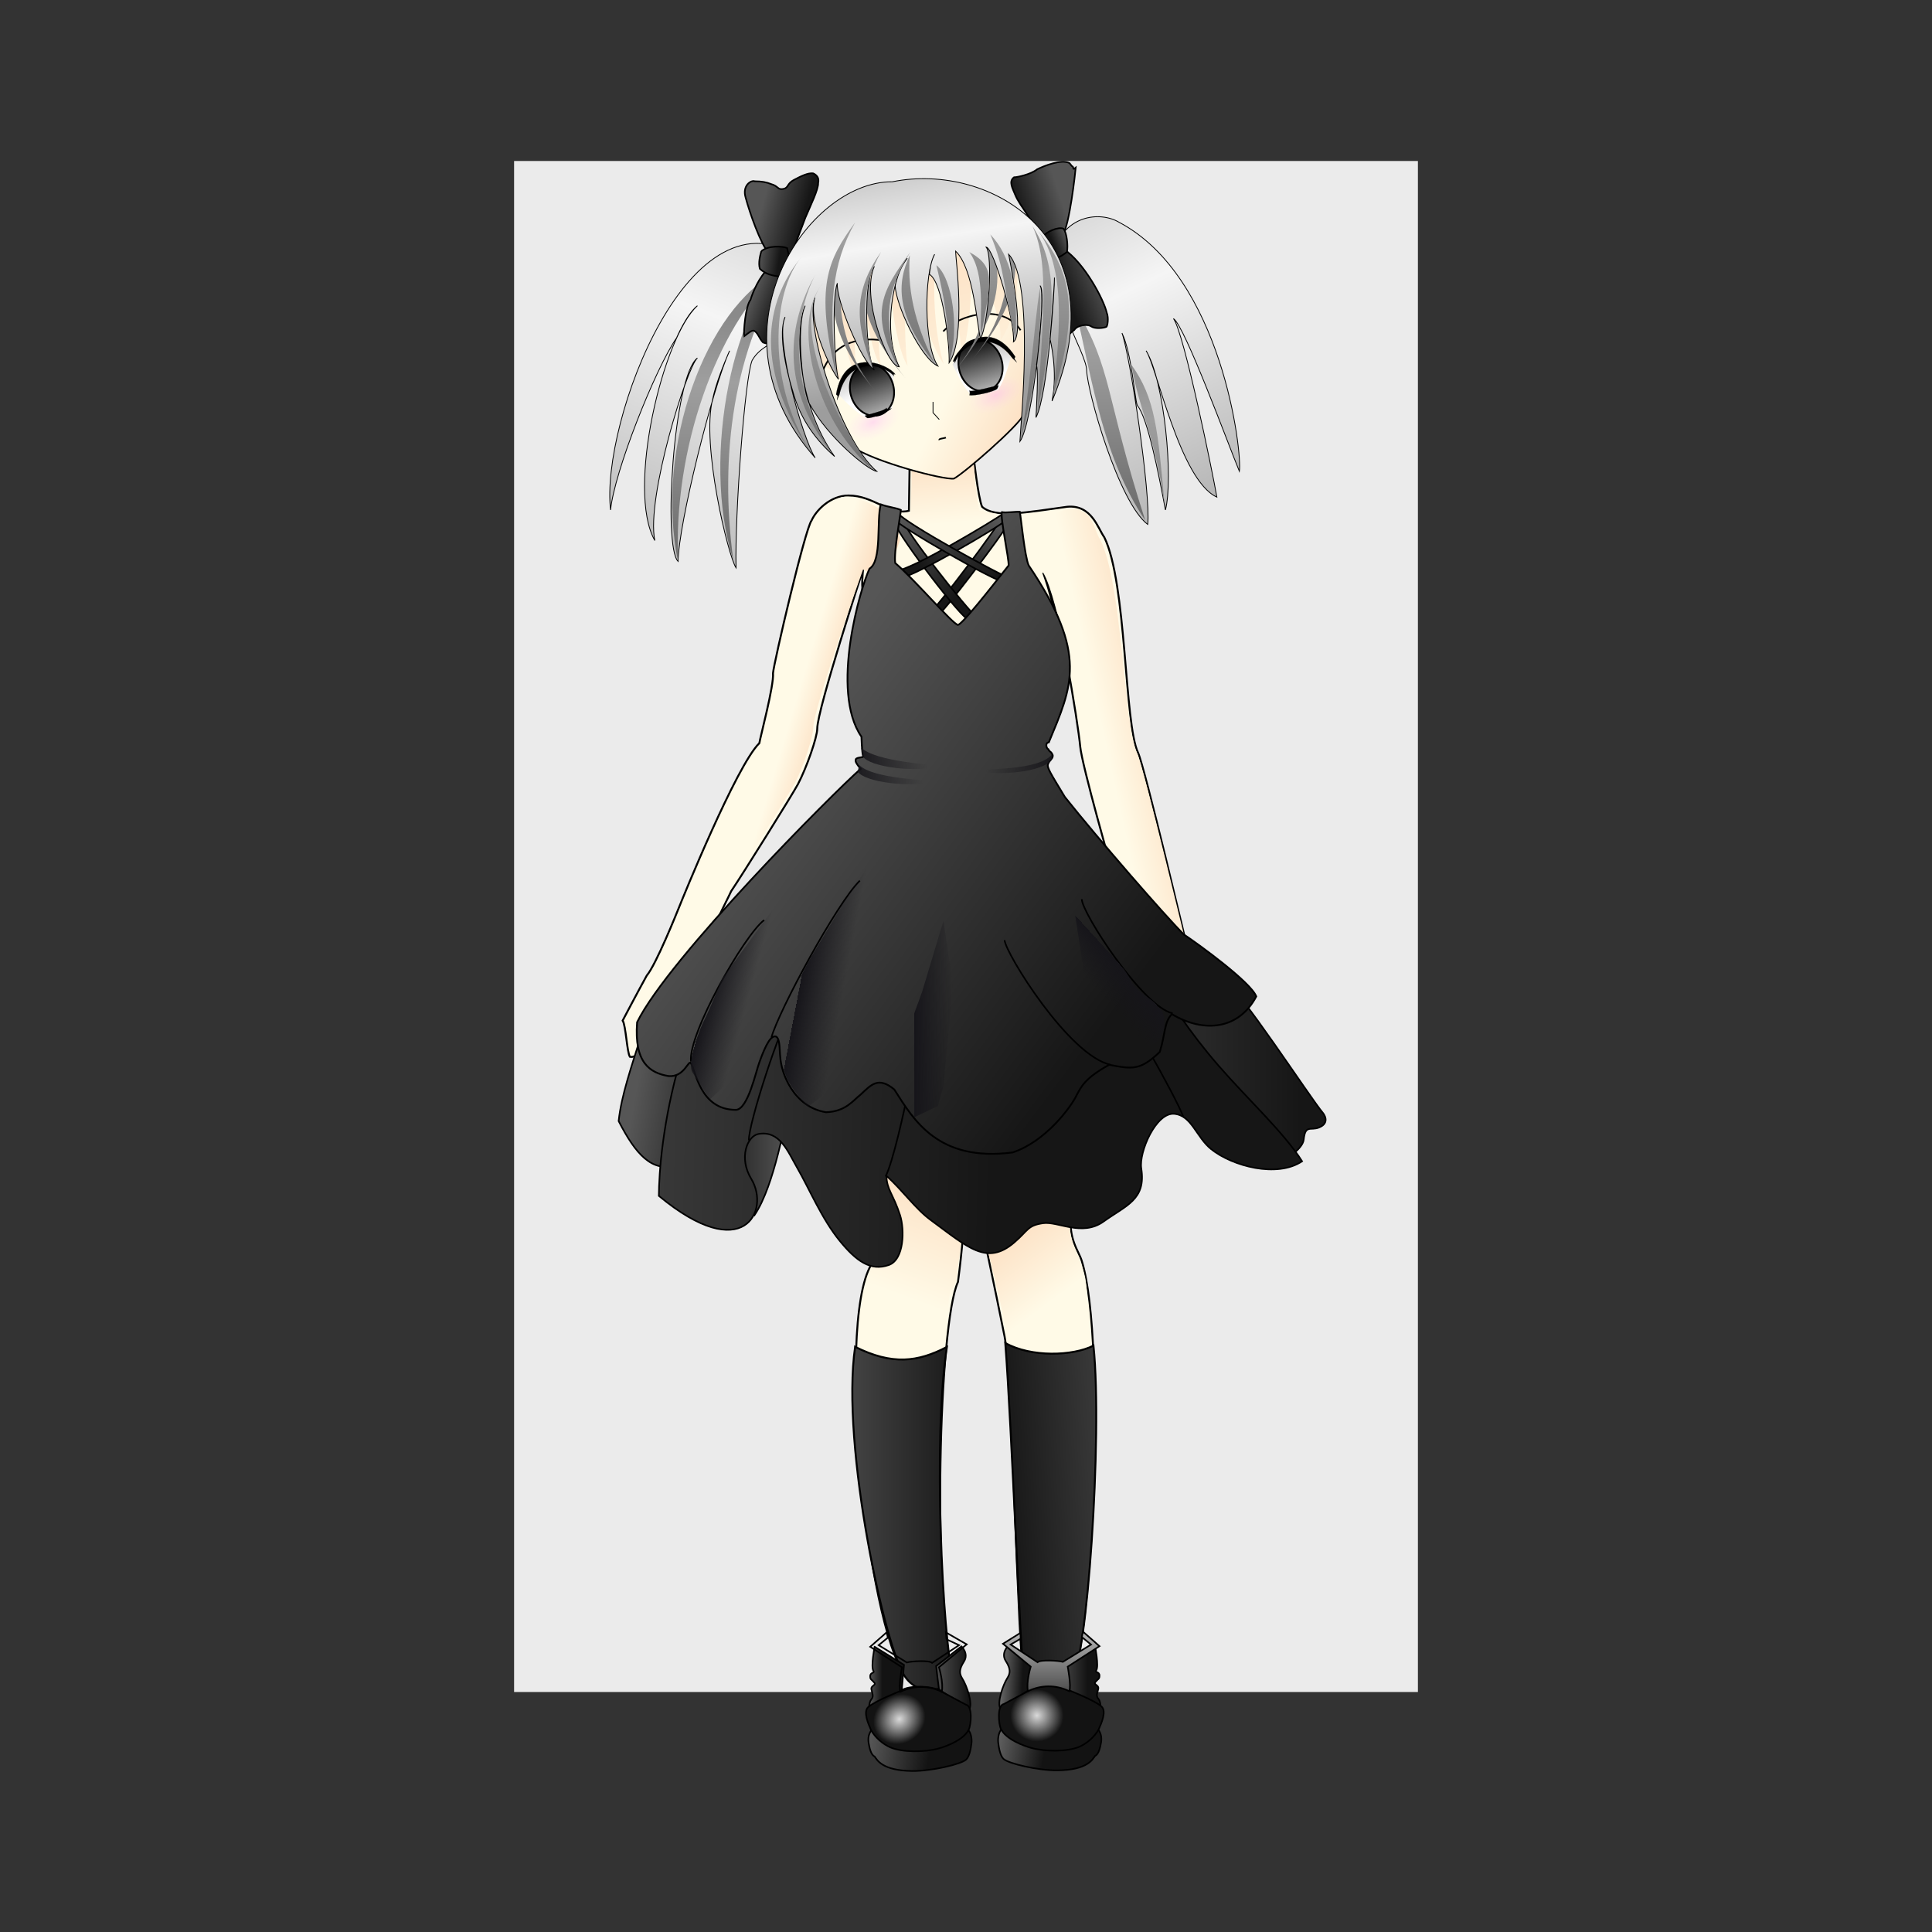 <svg:svg xmlns:dc="http://purl.org/dc/elements/1.1/" xmlns:ns1="http://inkscape.sourceforge.net/DTD/sodipodi-0.dtd" xmlns:ns2="http://www.w3.org/1999/xlink" xmlns:ns4="http://web.resource.org/cc/" xmlns:rdf="http://www.w3.org/1999/02/22-rdf-syntax-ns#" xmlns:svg="http://www.w3.org/2000/svg" height="1201.345" id="svg2" viewBox="-227.672 -69.75 1201.345 1201.345" width="1201.345" ns1:docbase="/home/paulliu/CG/watia" ns1:docname="watia.svg" ns1:version="0.32">
  <svg:rect x="-227.672" y="-69.75" width="1201.345" height="1201.345" fill="#333333" stroke="none"/>
  <svg:defs id="defs4">
    <svg:linearGradient id="linearGradient31765">
      <svg:stop id="stop31767" offset="0" stop-color="#16151a" stop-opacity="0" />
      <svg:stop id="stop32650" offset="0" stop-color="#16151a" />
      <svg:stop id="stop31769" offset="1" stop-color="#16151a" stop-opacity="0" />
    </svg:linearGradient>
    <svg:linearGradient gradientTransform="translate(.821 -117)" gradientUnits="userSpaceOnUse" id="linearGradient31771" x1="214.97" x2="238.5" y1="655.86" y2="662.36" ns2:href="#linearGradient31765" />
    <svg:linearGradient id="linearGradient19428">
      <svg:stop id="stop19430" offset="0" stop-color="#ff8fff" stop-opacity=".28" />
      <svg:stop id="stop19432" offset="1" stop-color="#ffcbff" stop-opacity="0" />
    </svg:linearGradient>
    <svg:radialGradient cx="309.5" cy="296.86" gradientTransform="matrix(1 2.575e-17 -6.3383e-19 .615 4.8774e-14 114.18)" gradientUnits="userSpaceOnUse" id="radialGradient19434" r="13" ns2:href="#linearGradient19428" />
    <svg:linearGradient id="linearGradient3185">
      <svg:stop id="stop3187" offset="0" stop-color="#8a8a8a" />
      <svg:stop id="stop3189" offset=".297" stop-color="#9f9f9f" />
      <svg:stop id="stop3191" offset="1" stop-color="#6e6e6e" />
    </svg:linearGradient>
    <svg:linearGradient id="linearGradient16389">
      <svg:stop id="stop16391" offset="0" stop-color="#dadada" />
      <svg:stop id="stop16393" offset="1" stop-color="#131313" />
    </svg:linearGradient>
    <svg:linearGradient id="linearGradient16303">
      <svg:stop id="stop16305" offset="0" stop-color="#161616" />
      <svg:stop id="stop16307" offset="1" stop-color="#565656" />
    </svg:linearGradient>
    <svg:linearGradient id="linearGradient10145">
      <svg:stop id="stop10147" offset="0" stop-color="#c0c0c0" />
      <svg:stop id="stop10149" offset="1" stop-color="#fefefe" />
    </svg:linearGradient>
    <svg:linearGradient id="linearGradient6635">
      <svg:stop id="stop6637" offset="0" />
      <svg:stop id="stop6639" offset="1" stop-color="#b9b9b9" />
    </svg:linearGradient>
    <svg:linearGradient id="linearGradient4001">
      <svg:stop id="stop4003" offset="0" stop-color="#fffae7" />
      <svg:stop id="stop4005" offset="1" stop-color="#fcddbf" />
    </svg:linearGradient>
    <svg:linearGradient id="linearGradient2230">
      <svg:stop id="stop2232" offset="0" stop-color="#cdcdcd" />
      <svg:stop id="stop3111" offset=".297" stop-color="#f5f5f5" />
      <svg:stop id="stop2234" offset="1" stop-color="#9d9d9d" />
    </svg:linearGradient>
    <svg:linearGradient gradientUnits="userSpaceOnUse" id="linearGradient2236" x1="331.81" x2="353.61" y1="41.099" y2="173.36" ns2:href="#linearGradient2230" />
    <svg:linearGradient gradientUnits="userSpaceOnUse" id="linearGradient4007" x1="358.88" x2="408.5" y1="181.73" y2="206.73" ns2:href="#linearGradient4001" />
    <svg:linearGradient gradientUnits="userSpaceOnUse" id="linearGradient6641" x1="315.18" x2="317.78" y1="159.37" y2="194.14" ns2:href="#linearGradient6635" />
    <svg:linearGradient gradientUnits="userSpaceOnUse" id="linearGradient6649" x1="314.7" x2="315.38" y1="159.23" y2="193.43" ns2:href="#linearGradient6635" />
    <svg:linearGradient gradientUnits="userSpaceOnUse" id="linearGradient10151" x1="309.04" x2="315.24" y1="157.95" y2="174.92" ns2:href="#linearGradient10145" />
    <svg:linearGradient gradientTransform="matrix(-.881 .473 .473 .881 576.68 -141.13)" gradientUnits="userSpaceOnUse" id="linearGradient10155" x1="309.04" x2="315.24" y1="157.95" y2="174.92" ns2:href="#linearGradient10145" />
    <svg:linearGradient gradientUnits="userSpaceOnUse" id="linearGradient13663" x1="272.35" x2="158.35" y1="46.323" y2="344.11" ns2:href="#linearGradient2230" />
    <svg:linearGradient gradientUnits="userSpaceOnUse" id="linearGradient14544" x1="434" x2="553.41" y1="40.185" y2="285.68" ns2:href="#linearGradient2230" />
    <svg:linearGradient gradientUnits="userSpaceOnUse" id="linearGradient16301" x1="479.7" x2="259.05" y1="540.8" y2="375.8" ns2:href="#linearGradient16303" />
    <svg:linearGradient gradientUnits="userSpaceOnUse" id="linearGradient17188" x1="534.9" x2="552.6" y1="573.59" y2="574.59" ns2:href="#linearGradient4001" />
    <svg:linearGradient gradientUnits="userSpaceOnUse" id="linearGradient3147" x1="390.52" x2="1.118" y1="606.75" y2="598.16" ns2:href="#linearGradient16303" />
    <svg:linearGradient gradientUnits="userSpaceOnUse" id="linearGradient4028" x1="225.5" x2="166.5" y1="625.81" y2="615.81" ns2:href="#linearGradient16303" />
    <svg:linearGradient gradientUnits="userSpaceOnUse" id="linearGradient4909" x1="581.5" x2="363.63" y1="595.36" y2="595.36" ns2:href="#linearGradient16303" />
    <svg:linearGradient gradientUnits="userSpaceOnUse" id="linearGradient5791" x1="214" x2="264.5" y1="644.11" y2="644.11" ns2:href="#linearGradient16303" />
    <svg:linearGradient gradientUnits="userSpaceOnUse" id="linearGradient6680" x1="393.31" x2="331.78" y1="287.96" y2="252.96" ns2:href="#linearGradient16303" />
    <svg:linearGradient gradientUnits="userSpaceOnUse" id="linearGradient7561" x1="343.33" x2="393.3" y1="280.64" y2="254.48" ns2:href="#linearGradient16303" />
    <svg:linearGradient gradientUnits="userSpaceOnUse" id="linearGradient8442" x1="367.37" x2="330.72" y1="301.5" y2="257.13" ns2:href="#linearGradient16303" />
    <svg:linearGradient gradientUnits="userSpaceOnUse" id="linearGradient9323" x1="375.39" x2="395.6" y1="294.52" y2="260.23" ns2:href="#linearGradient16303" />
    <svg:linearGradient gradientUnits="userSpaceOnUse" id="linearGradient10217" x1="256.63" x2="243.9" y1="92.977" y2="91.032" ns2:href="#linearGradient16303" />
    <svg:linearGradient gradientUnits="userSpaceOnUse" id="linearGradient11971" x1="272.43" x2="246.59" y1="63.978" y2="57.084" ns2:href="#linearGradient16303" />
    <svg:linearGradient gradientUnits="userSpaceOnUse" id="linearGradient12852" x1="258.35" x2="241.09" y1="117.06" y2="110.52" ns2:href="#linearGradient16303" />
    <svg:linearGradient gradientUnits="userSpaceOnUse" id="linearGradient13733" x1="405.93" x2="432.72" y1="64.489" y2="55.473" ns2:href="#linearGradient16303" />
    <svg:linearGradient gradientUnits="userSpaceOnUse" id="linearGradient14614" x1="427.29" x2="436.56" y1="82.477" y2="78.588" ns2:href="#linearGradient16303" />
    <svg:linearGradient gradientUnits="userSpaceOnUse" id="linearGradient15495" x1="435.41" x2="459.59" y1="114.39" y2="104.67" ns2:href="#linearGradient16303" />
    <svg:linearGradient gradientUnits="userSpaceOnUse" id="linearGradient16387" x1="423.87" x2="424" y1="932.47" y2="1003.4" ns2:href="#linearGradient16389" />
    <svg:linearGradient gradientUnits="userSpaceOnUse" id="linearGradient17274" x1="376.21" x2="408.25" y1="971.49" y2="973.24" ns2:href="#linearGradient16389" />
    <svg:linearGradient gradientUnits="userSpaceOnUse" id="linearGradient19028" x1="387.5" x2="448.52" y1="973.99" y2="973.99" ns2:href="#linearGradient16389" />
    <svg:linearGradient gradientUnits="userSpaceOnUse" id="linearGradient20792" x1="343.44" x2="420.41" y1="1012.5" y2="1028" ns2:href="#linearGradient16389" />
    <svg:linearGradient gradientUnits="userSpaceOnUse" id="linearGradient20813" x1="531" x2="420.41" y1="1008.6" y2="1028" ns2:href="#linearGradient16389" />
    <svg:linearGradient gradientUnits="userSpaceOnUse" id="linearGradient20815" x1="472.35" x2="448.52" y1="972.22" y2="972.22" ns2:href="#linearGradient16389" />
    <svg:linearGradient gradientUnits="userSpaceOnUse" id="linearGradient20817" x1="462.48" x2="394.99" y1="973.24" y2="973.24" ns2:href="#linearGradient16389" />
    <svg:radialGradient cx="448.65" cy="1008.3" gradientTransform="matrix(.265 -.368 .411 .296 -95.435 865.49)" gradientUnits="userSpaceOnUse" id="radialGradient20819" r="33.093" ns2:href="#linearGradient16389" />
    <svg:radialGradient cx="416.54" cy="996.82" gradientTransform="matrix(.497 .053 -.052 .488 261.93 488.42)" gradientUnits="userSpaceOnUse" id="radialGradient20823" r="33.093" ns2:href="#linearGradient16389" />
    <svg:linearGradient gradientTransform="translate(0,1)" gradientUnits="userSpaceOnUse" id="linearGradient2297" x1="372.37" x2="272.6" y1="873.51" y2="873.51" ns2:href="#linearGradient16303" />
    <svg:linearGradient gradientUnits="userSpaceOnUse" id="linearGradient2299" x1="396.83" x2="511.05" y1="860.59" y2="852.59" ns2:href="#linearGradient16303" />
    <svg:linearGradient gradientUnits="userSpaceOnUse" id="linearGradient3183" x1="274.34" x2="271.18" y1="71.959" y2="217.45" ns2:href="#linearGradient3185" />
    <svg:linearGradient gradientTransform="translate(10.437 -1.237)" gradientUnits="userSpaceOnUse" id="linearGradient4068" x1="274.34" x2="271.18" y1="71.959" y2="217.45" ns2:href="#linearGradient3185" />
    <svg:linearGradient gradientTransform="translate(32.003 7.601)" gradientUnits="userSpaceOnUse" id="linearGradient4072" x1="274.34" x2="271.18" y1="71.959" y2="217.45" ns2:href="#linearGradient3185" />
    <svg:linearGradient gradientTransform="translate(28.468 -35.886)" gradientUnits="userSpaceOnUse" id="linearGradient4076" x1="274.34" x2="271.18" y1="71.959" y2="217.45" ns2:href="#linearGradient3185" />
    <svg:linearGradient gradientTransform="translate(46.146 -39.421)" gradientUnits="userSpaceOnUse" id="linearGradient4080" x1="274.34" x2="271.18" y1="71.959" y2="217.45" ns2:href="#linearGradient3185" />
    <svg:linearGradient gradientTransform="translate(60.995 -47.906)" gradientUnits="userSpaceOnUse" id="linearGradient4084" x1="274.34" x2="271.18" y1="71.959" y2="217.45" ns2:href="#linearGradient3185" />
    <svg:linearGradient gradientTransform="translate(81.501 -50.028)" gradientUnits="userSpaceOnUse" id="linearGradient4088" x1="274.34" x2="271.18" y1="71.959" y2="217.45" ns2:href="#linearGradient3185" />
    <svg:linearGradient gradientTransform="matrix(-1 0 0 1 624.9 -49.321)" gradientUnits="userSpaceOnUse" id="linearGradient4092" x1="274.34" x2="271.18" y1="71.959" y2="217.45" ns2:href="#linearGradient3185" />
    <svg:linearGradient gradientTransform="matrix(-1 0 0 1 641.16 -52.503)" gradientUnits="userSpaceOnUse" id="linearGradient4096" x1="274.34" x2="271.18" y1="71.959" y2="217.45" ns2:href="#linearGradient3185" />
    <svg:linearGradient gradientTransform="matrix(-1 0 0 1 654.95 -38.714)" gradientUnits="userSpaceOnUse" id="linearGradient4100" x1="274.34" x2="271.18" y1="71.959" y2="217.45" ns2:href="#linearGradient3185" />
    <svg:linearGradient gradientTransform="matrix(-1 0 0 1 670.51 -18.208)" gradientUnits="userSpaceOnUse" id="linearGradient4104" x1="274.34" x2="271.18" y1="71.959" y2="217.45" ns2:href="#linearGradient3185" />
    <svg:linearGradient gradientTransform="matrix(-1 0 0 1 680.05 -21.39)" gradientUnits="userSpaceOnUse" id="linearGradient4108" x1="274.34" x2="271.18" y1="71.959" y2="217.45" ns2:href="#linearGradient3185" />
    <svg:linearGradient gradientTransform="matrix(-1 0 0 1 689.6 -15.026)" gradientUnits="userSpaceOnUse" id="linearGradient4112" x1="274.34" x2="271.18" y1="71.959" y2="217.45" ns2:href="#linearGradient3185" />
    <svg:linearGradient gradientTransform="matrix(-1 0 0 .809 644.23 -12.329)" gradientUnits="userSpaceOnUse" id="linearGradient4120" x1="274.34" x2="271.18" y1="71.959" y2="217.45" ns2:href="#linearGradient3185" />
    <svg:linearGradient gradientTransform="matrix(-1 0 0 .809 655.48 -19.829)" gradientUnits="userSpaceOnUse" id="linearGradient4124" x1="274.34" x2="271.18" y1="71.959" y2="217.45" ns2:href="#linearGradient3185" />
    <svg:linearGradient gradientTransform="matrix(1 0 0 .809 38.518 .421)" gradientUnits="userSpaceOnUse" id="linearGradient4128" x1="274.34" x2="271.18" y1="71.959" y2="217.45" ns2:href="#linearGradient3185" />
    <svg:linearGradient gradientTransform="matrix(1 0 0 .809 57.018 -7.829)" gradientUnits="userSpaceOnUse" id="linearGradient4132" x1="274.34" x2="271.18" y1="71.959" y2="217.45" ns2:href="#linearGradient3185" />
    <svg:linearGradient gradientUnits="userSpaceOnUse" id="linearGradient5010" x1="394" x2="349.5" y1="199.86" y2="67.362" ns2:href="#linearGradient4001" />
    <svg:linearGradient gradientTransform="translate(-33.982 53.324)" gradientUnits="userSpaceOnUse" id="linearGradient5902" x1="274.34" x2="271.18" y1="71.959" y2="217.45" ns2:href="#linearGradient3185" />
    <svg:linearGradient gradientTransform="translate(-68.26 54.574)" gradientUnits="userSpaceOnUse" id="linearGradient5906" x1="274.34" x2="271.18" y1="71.959" y2="217.45" ns2:href="#linearGradient3185" />
    <svg:linearGradient gradientTransform="matrix(-1 0 0 1 740.21 30.324)" gradientUnits="userSpaceOnUse" id="linearGradient5910" x1="274.34" x2="271.18" y1="71.959" y2="217.45" ns2:href="#linearGradient3185" />
    <svg:linearGradient gradientTransform="matrix(-1 0 0 1 728.26 76.074)" gradientUnits="userSpaceOnUse" id="linearGradient5914" x1="274.34" x2="271.18" y1="71.959" y2="217.45" ns2:href="#linearGradient3185" />
    <svg:radialGradient cx="309.5" cy="296.86" gradientTransform="matrix(1 6.4374e-17 -1.5846e-18 .615 7.4771e-14 114.18)" gradientUnits="userSpaceOnUse" id="radialGradient12547" r="13" ns2:href="#linearGradient19428" />
    <svg:linearGradient gradientUnits="userSpaceOnUse" id="linearGradient12560" x1="254.9" x2="278.6" y1="406.59" y2="413.71" ns2:href="#linearGradient4001" />
    <svg:linearGradient gradientUnits="userSpaceOnUse" id="linearGradient13435" x1="363" x2="359.1" y1="255.59" y2="209.09" ns2:href="#linearGradient4001" />
    <svg:linearGradient gradientUnits="userSpaceOnUse" id="linearGradient14310" x1="464.9" x2="506.6" y1="417.09" y2="407.97" ns2:href="#linearGradient4001" />
    <svg:linearGradient gradientUnits="userSpaceOnUse" id="linearGradient16072" x1="431.05" x2="397.05" y1="735.81" y2="690.09" ns2:href="#linearGradient4001" />
    <svg:linearGradient gradientUnits="userSpaceOnUse" id="linearGradient16074" x1="323.84" x2="353.84" y1="733.09" y2="651.86" ns2:href="#linearGradient4001" />
    <svg:linearGradient gradientTransform="matrix(1.38 0 0 1.163 -25.71 -226.3)" gradientUnits="userSpaceOnUse" id="linearGradient22439" x1="214.97" x2="234.66" y1="655.86" y2="659.02" ns2:href="#linearGradient31765" />
    <svg:linearGradient gradientTransform="matrix(1.386 0 0 .986 42.935 -91.599)" gradientUnits="userSpaceOnUse" id="linearGradient22443" x1="214.97" x2="232.24" y1="655.86" y2="655.91" ns2:href="#linearGradient31765" />
    <svg:linearGradient gradientTransform="matrix(-1.81 0 0 1.326 862.83 -376.39)" gradientUnits="userSpaceOnUse" id="linearGradient22447" x1="217.93" x2="228.93" y1="683.33" y2="690.63" ns2:href="#linearGradient31765" />
    <svg:linearGradient gradientTransform="translate(2.475 -2.121)" gradientUnits="userSpaceOnUse" id="linearGradient23330" x1="300.9" x2="346.45" y1="405.98" y2="403.33" ns2:href="#linearGradient31765" />
    <svg:linearGradient gradientTransform="translate(-.707 7.294)" gradientUnits="userSpaceOnUse" id="linearGradient23334" x1="300.9" x2="346.45" y1="405.98" y2="403.33" ns2:href="#linearGradient31765" />
    <svg:linearGradient gradientTransform="matrix(-1.31 0 0 1 827.44 .256)" gradientUnits="userSpaceOnUse" id="linearGradient23338" x1="300.9" x2="337.14" y1="405.98" y2="412.34" ns2:href="#linearGradient31765" />
  </svg:defs>
  <ns1:namedview bordercolor="#666666" borderopacity="1.0" id="base" pagecolor="#ffffff" showguides="true" />
  <svg:g id="layer15">
    <svg:rect fill="#ebebeb" height="952" id="rect5024" width="562" x="92" y="30.362" />
  </svg:g>
  <svg:g fill-rule="evenodd" id="layer7" stroke="#000" stroke-width=".5">
    <svg:path d="m271 91.362c-69.6-49.561-125.5 102.5-119 156 2.17-23.34 27.8-87.96 41.07-107.06-0.23 0.39 6.18-14.69 12.93-19.94-21.33 19.07-44.35 114.47-26.5 146-5.5-26.5 20-108 26.5-113.5-14.83 11.12-21.5 117.5-12 126.5 0.06-22.48 21.5-108.5 32-131-9.4 21.31-10.4 30.18-10.55 30.17-7.15 27.99 9.55 97.08 14.55 104.83-0.77-34 5.5-118 10-129 5.46-9.57 14.5-9.5 16-17 9.28-7.85 19.5-40.998 15-45.998z" fill="url(#linearGradient13663)" id="path11907" ns1:nodetypes="ccccccccccccc" />
    <svg:path d="m425.5 91.862c7.22-29.414 31.5-30 42.5-23.5 64.31 33.808 76.82 143.63 75 155-7-17-34-90.5-41-95 6.5 8.5 24.5 96.5 27 111-23-10.5-37.5-81.5-44-91 11.5 19 17 80 12 99-4-21.5-11-57.5-17.5-65-1.7-4.97-3.5-32.5-9.5-45 4.94 13.5 18 100 16 119-17.94-13.55-37.5-82-38-96-0.03-10.13-25.5-52-22.5-68.498z" fill="url(#linearGradient14544)" id="path11909" ns1:nodetypes="cccccccccccc" />
  </svg:g>
  <svg:g fill-rule="evenodd" id="layer16">
    <svg:path d="m262.34 94.814c-34.06 52.066-42.77 118.94-34.07 183.6-20.87-65.07 1.8-164.12 34.07-183.6z" fill="url(#linearGradient5902)" id="path5900" ns1:nodetypes="ccc" />
    <svg:path d="m255.56 99.564c-37.56 34.566-64.77 109.94-61.57 180.1-14.87-71.57 17.8-158.62 61.57-180.1z" fill="url(#linearGradient5906)" id="path5904" ns1:nodetypes="ccc" />
    <svg:path d="m440.89 121.31c11.56 50.57 17.78 93.94 43.58 132.6-25.14-78.07-20.31-94.12-43.58-132.6z" fill="url(#linearGradient5910)" id="path5908" ns1:nodetypes="ccc" />
    <svg:path d="m475.94 157.19c4.06 26.57 14.77 43.81 20.57 87.47-4.13-47.07-5.8-66.87-20.57-87.47z" fill="url(#linearGradient5914)" id="path5912" ns1:nodetypes="ccc" />
  </svg:g>
  <svg:g fill-rule="evenodd" id="layer9" stroke="#000" stroke-width="1px">
    <svg:path d="m250.32 87.692c-5.17-6.099-11.8-25.058-14.32-34.472-2.35-7.645 3.44-11.137 5.65-10.253 4.16 0 7.43 0.575 10.26 1.768 4.42 1.193 3.89 3.668 7.42 3.005 3.54-0.663 2.08-3.226 6.72-5.657 4.64-2.43 8.62-4.375 11.84-4.065 1.99 0.839 4.02 2.651 3.18 6.01 0.23 3.889-4.68 13.877-7.95 21.567-1.5 4.331-6.85 17.28-8.66 24.041-3.05 1.282-10.74-1.502-14.14-1.944z" fill="url(#linearGradient11971)" id="path9328" ns1:nodetypes="ccccccccccc" />
    <svg:path d="m250.49 96.884c-6.05 5.256-10.12 15.206-11.49 19.796-3.14 3.89-4.46 20.29-3.89 22.63 2.7-2.08 4.86-3.98 6.19-3.36 2.39 1.33 3.09 4.77 5.48 7.25 3.27 1.24 5.44 0.93 6.19-0.88 0.75-4.82 5.92-36.91 6.71-43.138-3.62-1.635-6.31-2.077-9.19-2.298z" fill="url(#linearGradient12852)" id="path9330" ns1:nodetypes="cccccccc" />
    <svg:path d="m433.1 76.378c4.33-6.276 7.83-38.67 8.13-41.896-2.34 1.9-0.97 0-1.94-0.707-0.97-0.53-0.49-0.442-1.94-2.121-5.06-2.564-15.61 1.679-20.16 3.889-3.67 3.093-12.46 4.994-14.32 4.949-3.62 2.608-0.66 7.248 0.53 10.43 1.73 4.42 5.13 8.795 6.37 10.784 4.77 7.645 10.07 15.07 12.73 18.384 2.65-0.397 7.33-2.033 10.6-3.712z" fill="url(#linearGradient13733)" id="path9334" ns1:nodetypes="cccccccccc" />
    <svg:path d="m433.63 85.04c12.95 8.53 25.15 31.73 26.87 39.6 1.37 3.45 0.45 8.26-0.17 8.84-2.21 0.92-7.03 1.28-9.37-0.18-2.34-1.81-8.71-0.93-10.61 2.12-4.73 3.4-5.35 6.1-5.48 5.84-3.84-5.4-8.88-46.762-8.48-52.861 1.45-1.149 6.49-3.05 7.24-3.359z" fill="url(#linearGradient15495)" id="path9336" ns1:nodetypes="cccccccc" />
    <svg:path d="m433.63 72.489c-2.87-1.503-11.89 1.989-12.9 5.657-0.31 2.607 5.43 10.164 7.42 11.844 1.64 0.972 3.58-0.044 7.6-3.005 0.84-3.845-0.13-12.11-2.12-14.496z" fill="url(#linearGradient14614)" id="path9332" ns1:nodetypes="ccccc" />
    <svg:path d="m245.72 86.454c-0.71 2.519-1.99 7.337-0.88 10.96 3.75 3.446 7.69 4.246 13.08 4.946 2.38-3.178 3.27-6.139 4.24-10.602 0.97-4.464 0.4-2.74-0.35-7.248-2.88-1.326-12.02-1.635-16.09 1.944z" fill="url(#linearGradient10217)" id="path9326" ns1:nodetypes="cccccc" />
  </svg:g>
  <svg:g id="layer6">
    <svg:path d="m338 217.36c0.04 0.34-0.5 30.5-0.5 30.5-12 3-21.93-9.5-37.5-9.5-11.5 0-20.29 9.41-23 15.5-4 5-23.5 88.5-24 95 0.69 7.52-8 40-8.5 43.5-14.33 13.89-48.42 98.3-49.5 101-2 5-14.75 36.71-20.5 43.5-5 9-15 28-15 28 2 3 2.68 19.68 4.5 22.5 7 1.5 6.5-13.5 8-8 0 0-1.5 6-2 9 0 0 6.99 10.65 18.5 11 18.5-30 8.5-50 8.5-50 3.5-12.5 28.38-61.21 30-65 6.5-9.5 38.25-60.36 41.5-66.5 5.5-10.5 12-29.28 12-34.5 0-12 28.5-99 28.5-99s-1.5 13.5 0.5 14.5-12.17 36.77-7.5 59.5c0.5 12.5 13.04 32.57 9 41.5 4.5 6-11 48.5-13.5 65.5-8.43 16.28-15.5 97-15.5 97l32 129.5c-4 2.5 2.5 21.5 2.5 21.5-26 27.5-5.5 228.5 19 259 0 0 10.67 16.4 29.5 2-13-55.5-9-221 3-247 0 0 5.82-42.55 3-51-1.5-4.5 3-171 3-171l9 165c-4 13-0.52 18.03 14 91 4.98 25.03 8.16 197.95 12 211 3 15 21.09 6.85 30 0 11-12 22.03-205.98 6-258-2.1-6.81-8.42-12.98-6.81-30.69 0.81-21.06 20.06-119.88 15.81-139.31-1-23-35.19-125.53-34-147 6-14 15.31-43.35 14.5-54.5-2.5-9.5-5.19-33.19-13.5-56.5 9.19 14.69 21.87 95.01 23 108 1 11.5 20 78 20 78s38.96 87.54 45 94c11.5 8.5 20-5 20-5-6-3-18-40-18-40s-27-114.5-31-123c-8.65-18.02-7.03-105.62-21-134-4-5.5-7.83-20.36-23-19-25.5 3.5-44.84 7.3-53 0-2.5-5.5-5.5-33-5.5-33-11 8-27 7-39.5 5z" fill="url(#linearGradient17188)" fill-rule="evenodd" id="path10158" stroke="#000" stroke-width="1.2" ns1:nodetypes="cccccccccccccccccccccccccccccccsccscccccccccccccccc" />
  </svg:g>
  <svg:g id="layer18">
    <svg:path d="m309 284.36c25 15 39.5-35-8-45-11.25-2.37-18.29 11.41-21 17.5-4 5-25 86-25.5 92.5 0.69 7.52-7 40.5-7.5 44-14.33 13.89-48.42 97.8-49.5 100.5-2 5-14.75 37.21-20.5 44-5 9-15.5 28-15.5 28 2 3 2.68 17.68 4.5 20.5 7 1.5 4.5-12.5 6-7 0 0-1.5 6-2 9 0 0 6.99 10.65 18.5 11 18.5-30 8.5-50 8.5-50 3.5-12.5 26.38-62.21 28-66 6.5-9.5 38.25-59.86 41.5-66 5.5-10.5 11.5-29.28 11.5-34.5 0-12 31-98.5 31-98.5z" fill="url(#linearGradient12560)" fill-rule="evenodd" id="path12556" ns1:nodetypes="cscccscccccccccsc" />
    <svg:path d="m437 246.86c-15.17 1.37-25.19 24.81-16 39.5s23.87 95.01 25 108c1 11.5 20 78 20 78s36.96 87.54 43 94c11.5 8.5 20-5 20-5-6-3-18-39.5-18-39.5s-27.5-114.5-31.5-123c-8.65-18.02-9.03-104.62-23-133-4-5.5-4.33-20.36-19.5-19z" fill="url(#linearGradient14310)" fill-rule="evenodd" id="path12554" ns1:nodetypes="cssccccccc" />
    <svg:path d="m381.5 247.86c-2.5-5.5-4-35.5-4-35.5-11 8-26.5 6.5-39 4.5 1.54 1.34 0 31.5 0 31.5l-16.5 45 44 40 38-39-3-43-19.5-3.5z" fill="url(#linearGradient13435)" fill-rule="evenodd" id="path12552" ns1:nodetypes="ccccccccc" />
    <svg:path d="m382.75 672.36c-1.13 27.88 0.85 17.15 16.25 88.5 0.67 3.12-0.03 16.44-0.21 16.22 0.07 0.4 53.59-2.35 53.58-2.15-0.01 0.08-2.1-13.11-2.53-18.97-0.43-5.87-0.44-10.42-1.04-15.57-0.61-5.15-0.81-10.91-1.6-15.19-0.8-4.28-2.2-7.59-3.2-10.84-2.1-6.81-7.92-12.98-6.31-30.69" fill="url(#linearGradient16072)" fill-rule="evenodd" id="path16064" ns1:nodetypes="csccssssc" />
    <svg:path d="m319.5 651.86c-4 2.5-3 61.5-3 61.5-1.62 1.72-1.57 4.12-2.84 7.11s-2.37 7.07-3.31 11.17c-0.94 4.09-0.72 8.69-1.35 13.72s-2.11 10.49-2.45 16.28c-0.33 5.8-1.44 18.34-2.1 17.84 0.59 0.49 56.1-9.85 56.19-10.36-0.91 0.37-1.03-10.22-0.49-14.56 0.55-4.35 1.13-8.34 1.74-11.9 0.62-3.56 0.77-9.7 1.96-10.35 2.4-1.32 2.4-5.32 3.15-6.95 0 0 7.32-43.8 2.12-62.62" fill="url(#linearGradient16074)" fill-rule="evenodd" id="path16068" ns1:nodetypes="ccssssccssscc" />
    <svg:path d="m343 479.36c9 11 31.5 25.5 31.5 25.5s25-16.5 30-25.5" fill="none" id="path23340" stroke="#000" stroke-width="1px" ns1:nodetypes="ccc" />
    <svg:path d="m326 333.86a2.5 2.5 0 1 1 -5 0 2.5 2.5 0 1 1 5 0z" fill="#fcddbf" id="path23344" transform="translate(2,5.5)" ns1:cx="323.5" ns1:cy="333.86218" ns1:rx="2.5" ns1:ry="2.5" ns1:type="arc" />
    <svg:path d="m326 333.86a2.5 2.5 0 1 1 -5 0 2.5 2.5 0 1 1 5 0z" fill="#fcddbf" id="path24219" transform="translate(88.5,5.5)" ns1:cx="323.5" ns1:cy="333.86218" ns1:rx="2.5" ns1:ry="2.5" ns1:type="arc" />
  </svg:g>
  <svg:g id="layer8" stroke="#000">
    <svg:path d="m397.43 765.35c3.9 49.99 9.65 200.49 11.57 207.01 3 15 21.09 6.85 30 0 8.88-6.12 19.13-148.87 13.26-205.37-12.87 6.5-38.73 7.37-54.83-1.64z" fill="url(#linearGradient2299)" fill-rule="evenodd" id="path1420" stroke-width="1.2" ns1:nodetypes="ccccc" />
    <svg:path d="m304.06 767.74c-9.06 61.5 19.19 190.37 31.44 205.62 0 0 10.67 16.4 29.5 2-6.5-27.75-12.75-150-3.88-207.56-18.12 9.44-34 11.44-57.06-0.06z" fill="url(#linearGradient2297)" fill-rule="evenodd" id="path1418" stroke-width="1.2" ns1:nodetypes="ccccc" />
    <svg:path d="m394.21 253.33l4.42 3.36c-1.24 3.71-41.36 56.92-43.84 56.75l-2.65-3.89c2.3-1.06 41.36-52.33 42.07-56.22z" fill="url(#linearGradient9323)" fill-rule="evenodd" id="path5799" stroke-width="1px" ns1:nodetypes="ccccc" />
    <svg:path d="m329.16 256.34l4.95-2.65c-1.24 4.24 41.36 57.62 44.02 58.68l-2.83 3.72c-4.6-0.18-43.84-52.15-46.14-59.75z" fill="url(#linearGradient8442)" fill-rule="evenodd" id="path5797" stroke-width="1px" ns1:nodetypes="ccccc" />
    <svg:path d="m397.92 253.69c-5.12 4.77-56.56 34.64-64.87 35.7l-3.36-4.24c9.19-0.35 61.69-31.82 67-35.88l1.23 4.42z" fill="url(#linearGradient7561)" fill-rule="evenodd" id="path5795" stroke-width="1px" ns1:nodetypes="ccccc" />
    <svg:path d="m330.57 249.09c2.83 5.66 65.76 39.95 69.48 40.48l-2.48 3.01c-7.07-0.89-65.94-34.83-68.94-39.25 0 0-1.19-4.69 1.94-4.24z" fill="url(#linearGradient6680)" fill-rule="evenodd" id="path5793" stroke-width="1px" ns1:nodetypes="ccccc" />
    <svg:path d="m533.5 539.86c9 4.5 53.5 73 61.5 82.5 0 0 5 6-2.5 9-5.29 2.12-8.5-2-9.5 7.5-0.61 5.8-11 12-11 12l-90-109.5 51.5-1.5z" fill="url(#linearGradient4909)" fill-rule="evenodd" id="path2248" stroke-width="1px" ns1:nodetypes="ccccccc" />
    <svg:path d="m170 577.36c-4.75 15.5-11.25 33.63-13 50 10.75 20.88 20.75 32 36 27.5 2.75-11 8.25-46.12 15-69.5-5.75-9.37-24.25-11.5-38-8z" fill="url(#linearGradient4028)" fill-rule="evenodd" id="path2242" stroke-width="1px" ns1:nodetypes="ccccc" />
    <svg:path d="m241.5 685.86c13-19.5 18.5-59.5 21.5-64l1 0.5-18.5-20-31 51 27 32.5z" fill="url(#linearGradient5791)" fill-rule="evenodd" id="path2254" stroke-width="1px" ns1:nodetypes="cc" />
    <svg:path d="m262 474.36c-71.01 67.85-79.87 172.15-80 199.5 52.77 43.77 69.39 9.07 57.5-10.5-8.04-13.22-2.48-26.79 4.5-28 13.27-2.29 18.21 10.97 24 21 7.64 13.25 15.32 31.82 26.5 45.5 10.23 12.53 19.12 19 30.5 15 9.62-3.38 9.88-22.12 7-31-4.28-13.2-8.25-15.75-8.5-24.5 10.25 9.25 18.03 20.54 27.5 27.5 23.34 17.16 34.99 28.59 52 14 8.67-7.43 8.14-10.61 18-12 9.14-1.29 24.25 8.5 37.5-1 14.19-10.17 26.51-13.61 23.5-33-1.61-10.37 9.27-35.03 20.5-34 10.88 1 13.64 14.5 23 22 13.09 10.49 40.88 18 56.5 7.5-11.38-18-34.12-38.87-52-59.5-37.48-43.24-44.98-71.39-83.5-125-16.36-22.76-165.17-11.97-184.5 6.5z" fill="url(#linearGradient3147)" fill-rule="evenodd" id="path2244" stroke-width="1px" ns1:nodetypes="ccsssssscssssssscsss" />
    <svg:path d="m238 639.36c-0.5-10 20.5-74 26-79.5" fill="none" id="path2250" stroke-width="1px" ns1:nodetypes="cc" />
    <svg:path d="m508 624.36c-4-11-39-74-45.5-78" fill="none" id="path2256" stroke-width="1px" ns1:nodetypes="cc" />
    <svg:path d="m323 661.86c9-18.5 26.5-114 25.5-122.5" fill="none" id="path2252" stroke-width="1px" ns1:nodetypes="cc" />
    <svg:path d="m320 243.86c4.17 1.66 9.6 2.13 12.5 3.5 0 1.77-4.6 26.62-3.5 33 11.88 10.1 35.52 37.77 39 38.5 2.78-0.68 18.97-21.12 31.5-37 0.33-3.86-5.34-30.05-4.18-33.14 2.7 0.53 7.99-0.37 11.15-0.22 0.59 2.74 3.1 28.41 5.53 33.36 37.26 55.33 26.9 75.19 12.5 110-2.38 0.17-1.67 3.74-0.26 4.33 0.87 2 1.57 0.89 2.7 3.67 0.25 2.25-1.91 2.71-2.94 5.5-0.85 2.08 1.75 6.02 10.5 20.5 21.12 26.5 61.57 73.06 74 85.5 9.42 6.25 41.57 29.66 45 38.5-10.71 20.33-32.2 23.06-52.5 11-4.92 5.09-3.94 12.09-7.5 23.5-12.22 11.59-16.86 10.75-31.5 8-15.17 8.39-17.37 13.72-20 18.5-3.69 7.97-19.74 29.33-40 36-46.43 5.97-61.45-20.1-73.59-39.17-9.83-8.12-14.2-3.16-20.91 3.17-4.77 3.68-9.18 10.51-21.5 11-20.28-3.22-28-24.52-28.5-34.5-0.5-3.44 0.04-10.9-2.5-12.5-3.07-1.24-6.37 4.45-10.5 16-2.01 5.19-7.06 29.2-14.5 29.5-22.47 0.13-25.1-24.63-28-29-1.66-2.42-4.03 8.9-14 8-11.38-1.95-21.46-8.05-19.5-33.5 19.76-40.06 122.55-143.18 139-157.5-2.62-3.24-3.53-4.57-3-6 0.53-1.41 5.69-0.96 4.5-2-0.71-2.12-1-12-1-12-19.67-28.53-0.51-92.97 5-104.5 7.95-4.95 4.25-29.99 7-40z" fill="url(#linearGradient16301)" fill-rule="evenodd" id="path14547" stroke-width="1.1" ns1:nodetypes="cccccccccccccccccccccccccccccccccccc" />
    <svg:path d="m202 590.36c-2-17 33-78.5 45.5-88" fill="none" id="path1355" stroke-width="1px" ns1:nodetypes="cc" />
    <svg:path d="m252 575.36c4.5-16.5 41-84 55-97.5" fill="none" id="path1357" stroke-width="1px" ns1:nodetypes="cc" />
    <svg:path d="m463 592.36c-26-5.5-65.5-69.5-66-77.5" fill="none" id="path2236" stroke-width="1px" ns1:nodetypes="cc" />
    <svg:path d="m501.5 560.36c-18.5-4-56.5-62.5-56.5-71" fill="none" id="path2238" stroke-width="1px" ns1:nodetypes="cc" />
  </svg:g>
  <svg:g fill-rule="evenodd" id="layer19">
    <svg:path d="m252.82 495.86l-31.41 42.8s-7.44 18.41-10.59 24.7c-3.17 6.33-3 7.13-5 12-2 4.88-5.44 17.75-2.89 21.74l10.77 16.86 12.62-11.6 2.5-13 17.5-63 6.5-30.5z" fill="url(#linearGradient31771)" id="path30890" ns1:nodetypes="cczzzccccc" />
    <svg:path d="m298.03 489.66l-22.33 37.35s-21.33 40.57-23.03 46.74c3.94 2.29 3.13 1.83 4.62 2-0.76 7.17 2.41 23.82 6.37 28.6 2.06 4.22 10.87 14.26 10.87 14.26l10.95-8.14 3.45-15.12 23.39-126.8-14.29 21.11z" fill="url(#linearGradient22439)" id="path22437" ns1:nodetypes="cccccccccc" />
    <svg:path d="m358.98 502.89l-13.25 44.03s-8.52 23.82-11.45 30.12c-3.09 6.61-7.45 23.32-9.94 26.2 3.29 1.98 7.17 6.48 9.35 10.95 2.92 3.98 7.32 10.7 7.32 10.7l14.55-6.9 3.47-12.83 5.87-62.14-5.92-40.13z" fill="url(#linearGradient22443)" id="path22441" ns1:nodetypes="cccccccccc" />
    <svg:path d="m438.26 483.21l18.35 32.67s14.74 15.09 18.57 23.56c4.03 8.88 15.71 12.33 19.33 18.79 3.62 6.47 1.79 17.94-4.44 20.86l-16.33 7.67-19-9.29-4.52-17.23-10.15-66.22-1.81-10.81z" fill="url(#linearGradient22447)" id="path22445" ns1:nodetypes="cczzzccccc" />
    <svg:path d="m307.77 395.11l1.06 5.48c4.24 6.71 33.06 10.27 48.44 6.01-5.66-0.89-40.66-2.83-49.5-11.49z" fill="url(#linearGradient23330)" id="path22449" ns1:nodetypes="cccc" />
    <svg:path d="m306.53 405.94l-0.88 4.06c4.24 6.72 33.06 10.28 48.43 6.01-5.65-0.88-38.71-1.41-47.55-10.07z" fill="url(#linearGradient23334)" id="path23332" ns1:nodetypes="cccc" />
    <svg:path d="m426.65 399.07l-0.43 3.89c-5.56 6.72-30.22 10.46-50.36 6.19 7.41-0.88 43.1 0.53 50.79-10.08z" fill="url(#linearGradient23338)" id="path23336" ns1:nodetypes="cccc" />
  </svg:g>
  <svg:g fill-rule="evenodd" id="layer10" stroke="#000" stroke-width="1px">
    <svg:g id="g20794">
      <svg:path d="m396.25 1004.9c-3 1-3.5 6.5-3.25 8.7 0.44 4 1.37 8.4 3.25 10.3 3 3 21.75 7.3 33.5 7.2 19.01-0.2 22-7 23.5-9 2.25-1 3.22-5.2 3.75-8.5 1-6.2-3-9.2-3-9.2l-24.75 10.7-33-10.2z" fill="url(#linearGradient20792)" id="path15506" ns1:nodetypes="cscscsccc" />
      <svg:path d="m453.25 953.86s2.47 12.43 0.75 15c-1 1.5 2 0.74 2 3.25 0 2.25-0.52 1.69-2.5 4-1.5 1.75 2.25 1.75 1.75 4.25-0.61 3.03-1.65 4.28 0.25 6.5 1.5 1.75 1.25 7.25 1.25 7.25l-20.25-12.25-1.5-16.75 18.25-11.25z" fill="url(#linearGradient19028)" id="path15502" ns1:nodetypes="cccccccccc" />
      <svg:path d="m399.25 953.61s-4.75 4.5-1.5 9.5 2.75 7.75 1 10.5c-2.77 4.35-6.75 15.75-4.25 19.25l18.75-12.5c0.25-1.25 1.75-14.5 1.75-14.5l-15.75-12.25z" fill="url(#linearGradient17274)" id="path15500" ns1:nodetypes="ccccccc" />
      <svg:path d="m396.5 989.86c-4.25 0.75-3.27 12.44-1.75 15.54 3.25 6.5 14.25 10.5 18.75 11.7 8.77 2.4 22.42 2.5 30-0.7 4.65-2 9.5-6.2 12-10.8 1.75-4 5-11.24 1.75-14.24-3.94-3.64-20-10-20-10-5.5-4.25-22-3-25.75 0.5l-15 8z" fill="url(#radialGradient20823)" id="path15504" ns1:nodetypes="ccssccccc" />
      <svg:path d="m406.98 949.22l-6.23 3.64 16.75 11c1.75-1.75 13.25-1 15.75-0.25l17.5-10.75-5.71-4.67 0.71-3.33 10.25 9-19.75 12.75s2.32 12.08 1 15.25c-8.87-4.29-18-3.75-25.75 0-1.21-5.63 1.75-15.25 1.75-15.25l-17.25-14.25 10.84-6.75 0.14 3.61z" fill="url(#linearGradient16387)" id="path15498" ns1:nodetypes="ccccccccccccccc" />
    </svg:g>
    <svg:g id="g20801" transform="matrix(-1 0 0 1 769.44 .381)">
      <svg:path d="m396.25 1004.9c-3 1-3.5 6.5-3.25 8.7 0.44 4 1.37 8.4 3.25 10.3 3 3 21.75 7.3 33.5 7.2 19.01-0.2 22-7 23.5-9 2.25-1 3.22-5.2 3.75-8.5 1-6.2-3-9.2-3-9.2l-24.75 10.7-33-10.2z" fill="url(#linearGradient20813)" id="path20803" ns1:nodetypes="cscscsccc" />
      <svg:path d="m453.25 953.86s2.47 12.43 0.75 15c-1 1.5 2 0.74 2 3.25 0 2.25-0.52 1.69-2.5 4-1.5 1.75 2.25 1.75 1.75 4.25-0.61 3.03-1.65 4.28 0.25 6.5 1.5 1.75 1.25 7.25 1.25 7.25l-20.25-12.25-1.5-16.75 18.25-11.25z" fill="url(#linearGradient20815)" id="path20805" ns1:nodetypes="cccccccccc" />
      <svg:path d="m399.25 953.61s-4.75 4.5-1.5 9.5 2.75 7.75 1 10.5c-2.77 4.35-6.75 15.75-4.25 19.25l18.75-12.5c0.25-1.25 1.75-14.5 1.75-14.5l-15.75-12.25z" fill="url(#linearGradient20817)" id="path20807" ns1:nodetypes="ccccccc" />
      <svg:path d="m396.5 989.86c-4.25 0.75-3.27 12.44-1.75 15.54 3.25 6.5 14.25 10.5 18.75 11.7 8.77 2.4 22.42 2.5 30-0.7 4.65-2 9.5-6.2 12-10.8 1.75-4 5-11.24 1.75-14.24-3.94-3.64-20-10-20-10-5.5-4.25-22-3-25.75 0.5l-15 8z" fill="url(#radialGradient20819)" id="path20809" ns1:nodetypes="ccssccccc" />
      <svg:path d="m408.57 949.22l-7.82 3.64 16.75 11c1.75-1.75 13.25-1 15.75-0.25l17.5-10.75-5.71-4.67 0.71-3.33 10.25 9-19.75 12.75s2.32 12.08 1 15.25c-8.87-4.29-18-3.75-25.75 0-1.21-5.63 1.75-15.25 1.75-15.25l-17.25-14.25 12.96-7.45-0.39 4.31z" fill="url(#linearGradient16387)" id="path20811" ns1:nodetypes="ccccccccccccccc" />
    </svg:g>
  </svg:g>
  <svg:g id="layer2">
    <svg:path d="m302 207.86c13.5 9.5 57.16 20.94 63.5 20 6.5-3.5 40-32.5 43.5-40 4-5.5 8.5-74.5 8.5-74.5-23-84.498-161.5-54.498-149.5 37.5 0 0 24.66 44.54 34 57z" fill="url(#linearGradient4007)" fill-rule="evenodd" id="path1337" stroke="#000" stroke-width="1px" ns1:nodetypes="cccccc" />
  </svg:g>
  <svg:g id="layer13">
    <svg:path d="m295.5 166.86c-6-21.5-11.34-74.562-5-75.498 0.81-0.437 5.72 65.858 14.81 71.448-3.9-23.41 0.52-70.292 0.46-69.292-0.07 1.001 7.42 57.822 14.16 63.812-3.77-29 0.85-67.593 2.45-65.718 2.3 2.71 5.16 52.218 14.3 66.088-2.65-15.02-1.64-68.728-2.26-68.244-0.78 0.612 14.44 52.554 24.75 67.274-10.19-34.29-5.11-83.93-0.67-71.868 1-1.375 12.19 48.218 11.41 68.628 7.71-21.58 6.81-67.264 5.59-65.94-0.38 0.406 21.12 35.98 18.84 54.59 13.11-18.95 10.19-47.243 10.54-46.978 0.39 0.294 12.62 18.198 12.62 18.198-23-84.498-161.5-54.498-149.5 37.5 0 0 18.16 3.54 27.5 16z" fill="url(#linearGradient5010)" fill-rule="evenodd" id="path4135" ns1:nodetypes="ccczczczccczczccc" />
  </svg:g>
  <svg:g id="layer17">
    <svg:path d="m322 296.86a12.5 7.5 0 1 1 -25 0 12.5 7.5 0 1 1 25 0z" fill="url(#radialGradient19434)" id="path18553" transform="matrix(1.259 -.613 .555 1.139 -239.2 44.517)" ns1:cx="309.5" ns1:cy="296.86218" ns1:rx="12.5" ns1:ry="7.5" ns1:type="arc" />
    <svg:path d="m322 296.86a12.5 7.5 0 1 1 -25 0 12.5 7.5 0 1 1 25 0z" fill="url(#radialGradient12547)" id="path12545" transform="matrix(1.259 -.613 .555 1.139 -162.7 27.517)" ns1:cx="309.5" ns1:cy="296.86218" ns1:rx="12.5" ns1:ry="7.5" ns1:type="arc" />
  </svg:g>
  <svg:g id="layer5">
    <svg:path d="m293.63 175.37s10.43 11.67 16.97 14.32l15.38-4.77c3-3.01 1.76-22.63 1.76-22.63-14.67-10.43-31.11-6.72-34.11 13.08z" fill="url(#linearGradient10151)" fill-rule="evenodd" id="path9270" ns1:nodetypes="ccccc" />
    <svg:path d="m400.86 152.23s-3.68 15.21-8.19 20.64l-15.8 3.07c-4.07-1.23-12.26-19.1-12.26-19.1 8-16.13 24.24-20.63 36.25-4.61z" fill="url(#linearGradient10155)" fill-rule="evenodd" id="path10153" ns1:nodetypes="ccccc" />
    <svg:path d="m329.5 176.61a13.5 16.25 0 1 1 -27 0 13.5 16.25 0 1 1 27 0z" fill="url(#linearGradient6641)" id="path4010" stroke="#000" stroke-linecap="square" stroke-linejoin="round" stroke-width="1.1" transform="matrix(.959 -.284 .284 .959 -38.663 93.09)" ns1:cx="316" ns1:cy="176.61218" ns1:rx="13.5" ns1:ry="16.25" ns1:type="arc" />
    <svg:path d="m329.5 176.61a13.5 16.25 0 1 1 -27 0 13.5 16.25 0 1 1 27 0z" fill="url(#linearGradient6649)" id="path4885" stroke="#000" stroke-linecap="square" stroke-linejoin="round" stroke-width="1.1" transform="matrix(.959 -.284 .284 .959 28.837 77.84)" ns1:cx="316" ns1:cy="176.61218" ns1:rx="13.5" ns1:ry="16.25" ns1:type="arc" />
  </svg:g>
  <svg:g id="layer4" stroke="#000">
    <svg:path d="m292.75 179.11l1.5-3.5c5.25-23.12 26.58-19.97 34.13-11.37-0.38-0.5-1-1.63 0.62-1.25-4.22-6.21-31.62-17.88-36.75 12.5l1 1-0.5 2.62z" fill-rule="evenodd" id="path3114" stroke-width=".1" ns1:nodetypes="ccccccc" />
    <svg:path d="m404.6 155.56l-2.77-2.62c-14.04-19.11-32.34-7.72-35.84 3.18 0.15-0.61 0.27-1.89-1.07-0.9 1.4-7.38 21.88-29 38.69-3.19l-0.52 1.32 1.51 2.21z" fill-rule="evenodd" id="path3116" stroke-width=".1" ns1:nodetypes="ccccccc" />
    <svg:path d="m310.07 188.81c2.47-1.06 12.47-3.03 13.43-4.95 0.18 1.41 3.18 0.35 3.18 0.35-2.29 2.3-11.84 6.19-15.02 6.01 0 0-0.97-0.79-1.59-1.41z" fill-rule="evenodd" id="path3118" stroke-width=".1" ns1:nodetypes="ccccc" />
    <svg:path d="m393.22 169.83c-2.64 0.53-16.24 4.38-18.12 3.34 0.65 1.27 0.05 2.8 0.05 2.8 3.2 0.59 14.68-1.95 17.21-3.89 0 0 0.7-1.38 0.86-2.25z" fill-rule="evenodd" id="path3120" stroke-width=".1" ns1:nodetypes="ccccc" />
    <svg:path d="m282.49 165.3c6.01-21.57 22.98-25.81 38.89-23.34" fill="none" id="path3122" stroke-width="1px" ns1:nodetypes="cc" />
    <svg:path d="m358.86 136.31c9.9-10.61 37.12-17.68 48.08-0.71" fill="none" id="path3124" stroke-width="1px" ns1:nodetypes="cc" />
    <svg:path d="m352.49 180.15v6.71l3.89 4.25" fill="none" id="path3126" stroke-width=".5" />
  </svg:g>
  <svg:g id="layer14">
    <svg:path d="m356.5 203.86c-0.67-0.84 2.7-1.01 4-1.5" fill="none" id="path5017" stroke="#000" stroke-width="1px" />
  </svg:g>
  <svg:g fill-rule="evenodd" id="layer12">
    <svg:path d="m373.41 60.439c18.56 17.439 22.27 65.041-7.43 100.35 41.37-48.18 26.7-81.769 7.43-100.35z" fill="url(#linearGradient4120)" id="path4114" ns1:nodetypes="ccc" />
    <svg:path d="m384.66 52.939c18.56 17.439 22.27 65.041-7.43 100.35 41.37-48.18 26.7-81.769 7.43-100.35z" fill="url(#linearGradient4124)" id="path4122" ns1:nodetypes="ccc" />
    <svg:path d="m309.34 73.189c-18.56 17.439-22.27 65.041 7.43 100.35-41.37-48.18-26.7-81.769-7.43-100.35z" fill="url(#linearGradient4128)" id="path4126" ns1:nodetypes="ccc" />
    <svg:path d="m327.84 64.939c-18.56 17.439-22.27 65.041 7.43 100.35-41.37-48.18-26.7-81.769-7.43-100.35z" fill="url(#linearGradient4132)" id="path4130" ns1:nodetypes="ccc" />
  </svg:g>
  <svg:g id="layer3">
    <svg:path d="m425.25 141.12s5.1 19.73 1.25 38.5c42.45-100.51-38.08-148.82-99.31-136.34-52.96-0.449-117.07 93.86-47.97 171.63-7.57-11.13-25.41-74.2-18.72-87.53-5.69 13.66 4.72 45.87 4.72 45.87 4.97 18.76 15.52 31.58 26.06 40.84-23.5-33-24.78-80.23-18.28-93.73-6.31 13.59-1.17 56.64 3 61.5 11 20 35.58 40.52 41.5 41.5-23-20-44.94-91.44-38.5-108-4.56 15.44 10.67 46.19 14.75 50.75-2.5-7-4.31-50.87-0.75-59.75-1 10.25 14.97 48.65 23 54-5.5-7.75-7.14-56.85 0-64.498-8.5 18.748 7.98 62.498 15.5 62.498-10.75-21.25-3.5-58.998 5-67.498-5.92 7.537-7.5 16.998-7.5 16.998 0 11 15.55 44.97 26.5 50-9-13.5-8.5-57.998-2-69.498-2.63 4.436-3.25 12.498-3.25 12.498 8.5 4.75 12.75 45 12.25 55 10.78-15.6 3.98-65.816 4-69.498 11.25 10.75 13.12 45.058 15.5 54.498 5.14-9.5 7.87-51.828 3.5-56.998 4.75 0.5 18.25 47.498 17 58.998 7.29-5.3-3-54.498-3-54.498 16.5 17.498 7.31 108.31 7 116.5 8.19-11.31 16.75-93.25 12.5-97 4.02 3.13-2.5 49-2.5 49 2 1 0 33 0 33 7.5-14.25 11.75-82.75 11.5-87 0.07 5-2.75 38.26-2.75 38.26z" fill="url(#linearGradient2236)" fill-rule="evenodd" id="path1342" stroke="#000" stroke-width=".5" ns1:nodetypes="ccccccccccccccccccccccccccccccccc" />
  </svg:g>
  <svg:g fill-rule="evenodd" id="layer11">
    <svg:path d="m270.82 89.99c-18.56 21.57-22.27 80.43 7.43 124.1-41.37-59.58-26.7-101.12-7.43-124.1z" fill="url(#linearGradient3183)" id="path2302" ns1:nodetypes="ccc" />
    <svg:path d="m279.51 100.75c-13.06 24.07-18.03 70.19 10.67 112.1-36.86-46.32-24.69-87.62-10.67-112.1z" fill="url(#linearGradient4068)" id="path4066" ns1:nodetypes="ccc" />
    <svg:path d="m283.83 106.59c-18.32 21.57 1.22 75.68 30.92 115.6-36.37-31.33-50.44-92.37-30.92-115.6z" fill="url(#linearGradient4072)" id="path4070" ns1:nodetypes="ccc" />
    <svg:path d="m304.04 68.604c-14.56 26.067-16.77 52.186-11.58 95.346-13.61-55.82-5.44-72.115 11.58-95.346z" fill="url(#linearGradient4076)" id="path4074" ns1:nodetypes="ccc" />
    <svg:path d="m320.22 86.819c-13.06 23.321-11.53 41.931-5.33 71.851-11.36-28.33-11.44-48.12 5.33-71.851z" fill="url(#linearGradient4080)" id="path4078" ns1:nodetypes="ccc" />
    <svg:path d="m338.32 87.083c-14.81 23.817-16.78 41.437-7.83 70.847-17.86-33.57-9.44-47.12 7.83-70.847z" fill="url(#linearGradient4084)" id="path4082" ns1:nodetypes="ccc" />
    <svg:path d="m338.07 88.962c-2.06 24.818 5.48 47.438 15.18 66.848-23.87-29.32-23.45-49.62-15.18-66.848z" fill="url(#linearGradient4088)" id="path4086" ns1:nodetypes="ccc" />
    <svg:path d="m354.58 95.169c5.06 21.071 7.02 32.431 8.32 58.851 5.87-17.83 1.95-50.87-8.32-58.851z" fill="url(#linearGradient4092)" id="path4090" ns1:nodetypes="ccc" />
    <svg:path d="m375.09 86.987c10.31 14.313 6.27 39.433 7.33 51.593 6.11-33.57 9.44-42.362-7.33-51.593z" fill="url(#linearGradient4096)" id="path4094" ns1:nodetypes="ccc" />
    <svg:path d="m388.13 76.026c9.56 22.817 7.77 32.184 15.57 64.844 1.87-30.57-2.8-51.363-15.57-64.844z" fill="url(#linearGradient4100)" id="path4098" ns1:nodetypes="ccc" />
    <svg:path d="m418.94 109.03c1.56 25.07-1.98 57.94-11.93 94.1 6.12-32.82 8.19-68.87 11.93-94.1z" fill="url(#linearGradient4104)" id="path4102" ns1:nodetypes="ccc" />
    <svg:path d="m416.13 71.782c18.56 21.567 16 60.458 11.05 103.95 18.74-57.81 8.21-80.967-11.05-103.95z" fill="url(#linearGradient4108)" id="path4106" ns1:nodetypes="ccc" />
    <svg:path d="m414.36 70.898c11.13 23.688 5.83 61.342 3.18 115.43 12.73-69.12 11.31-92.805-3.18-115.43z" fill="url(#linearGradient4112)" id="path4110" ns1:nodetypes="ccc" />
  </svg:g>
</svg:svg>